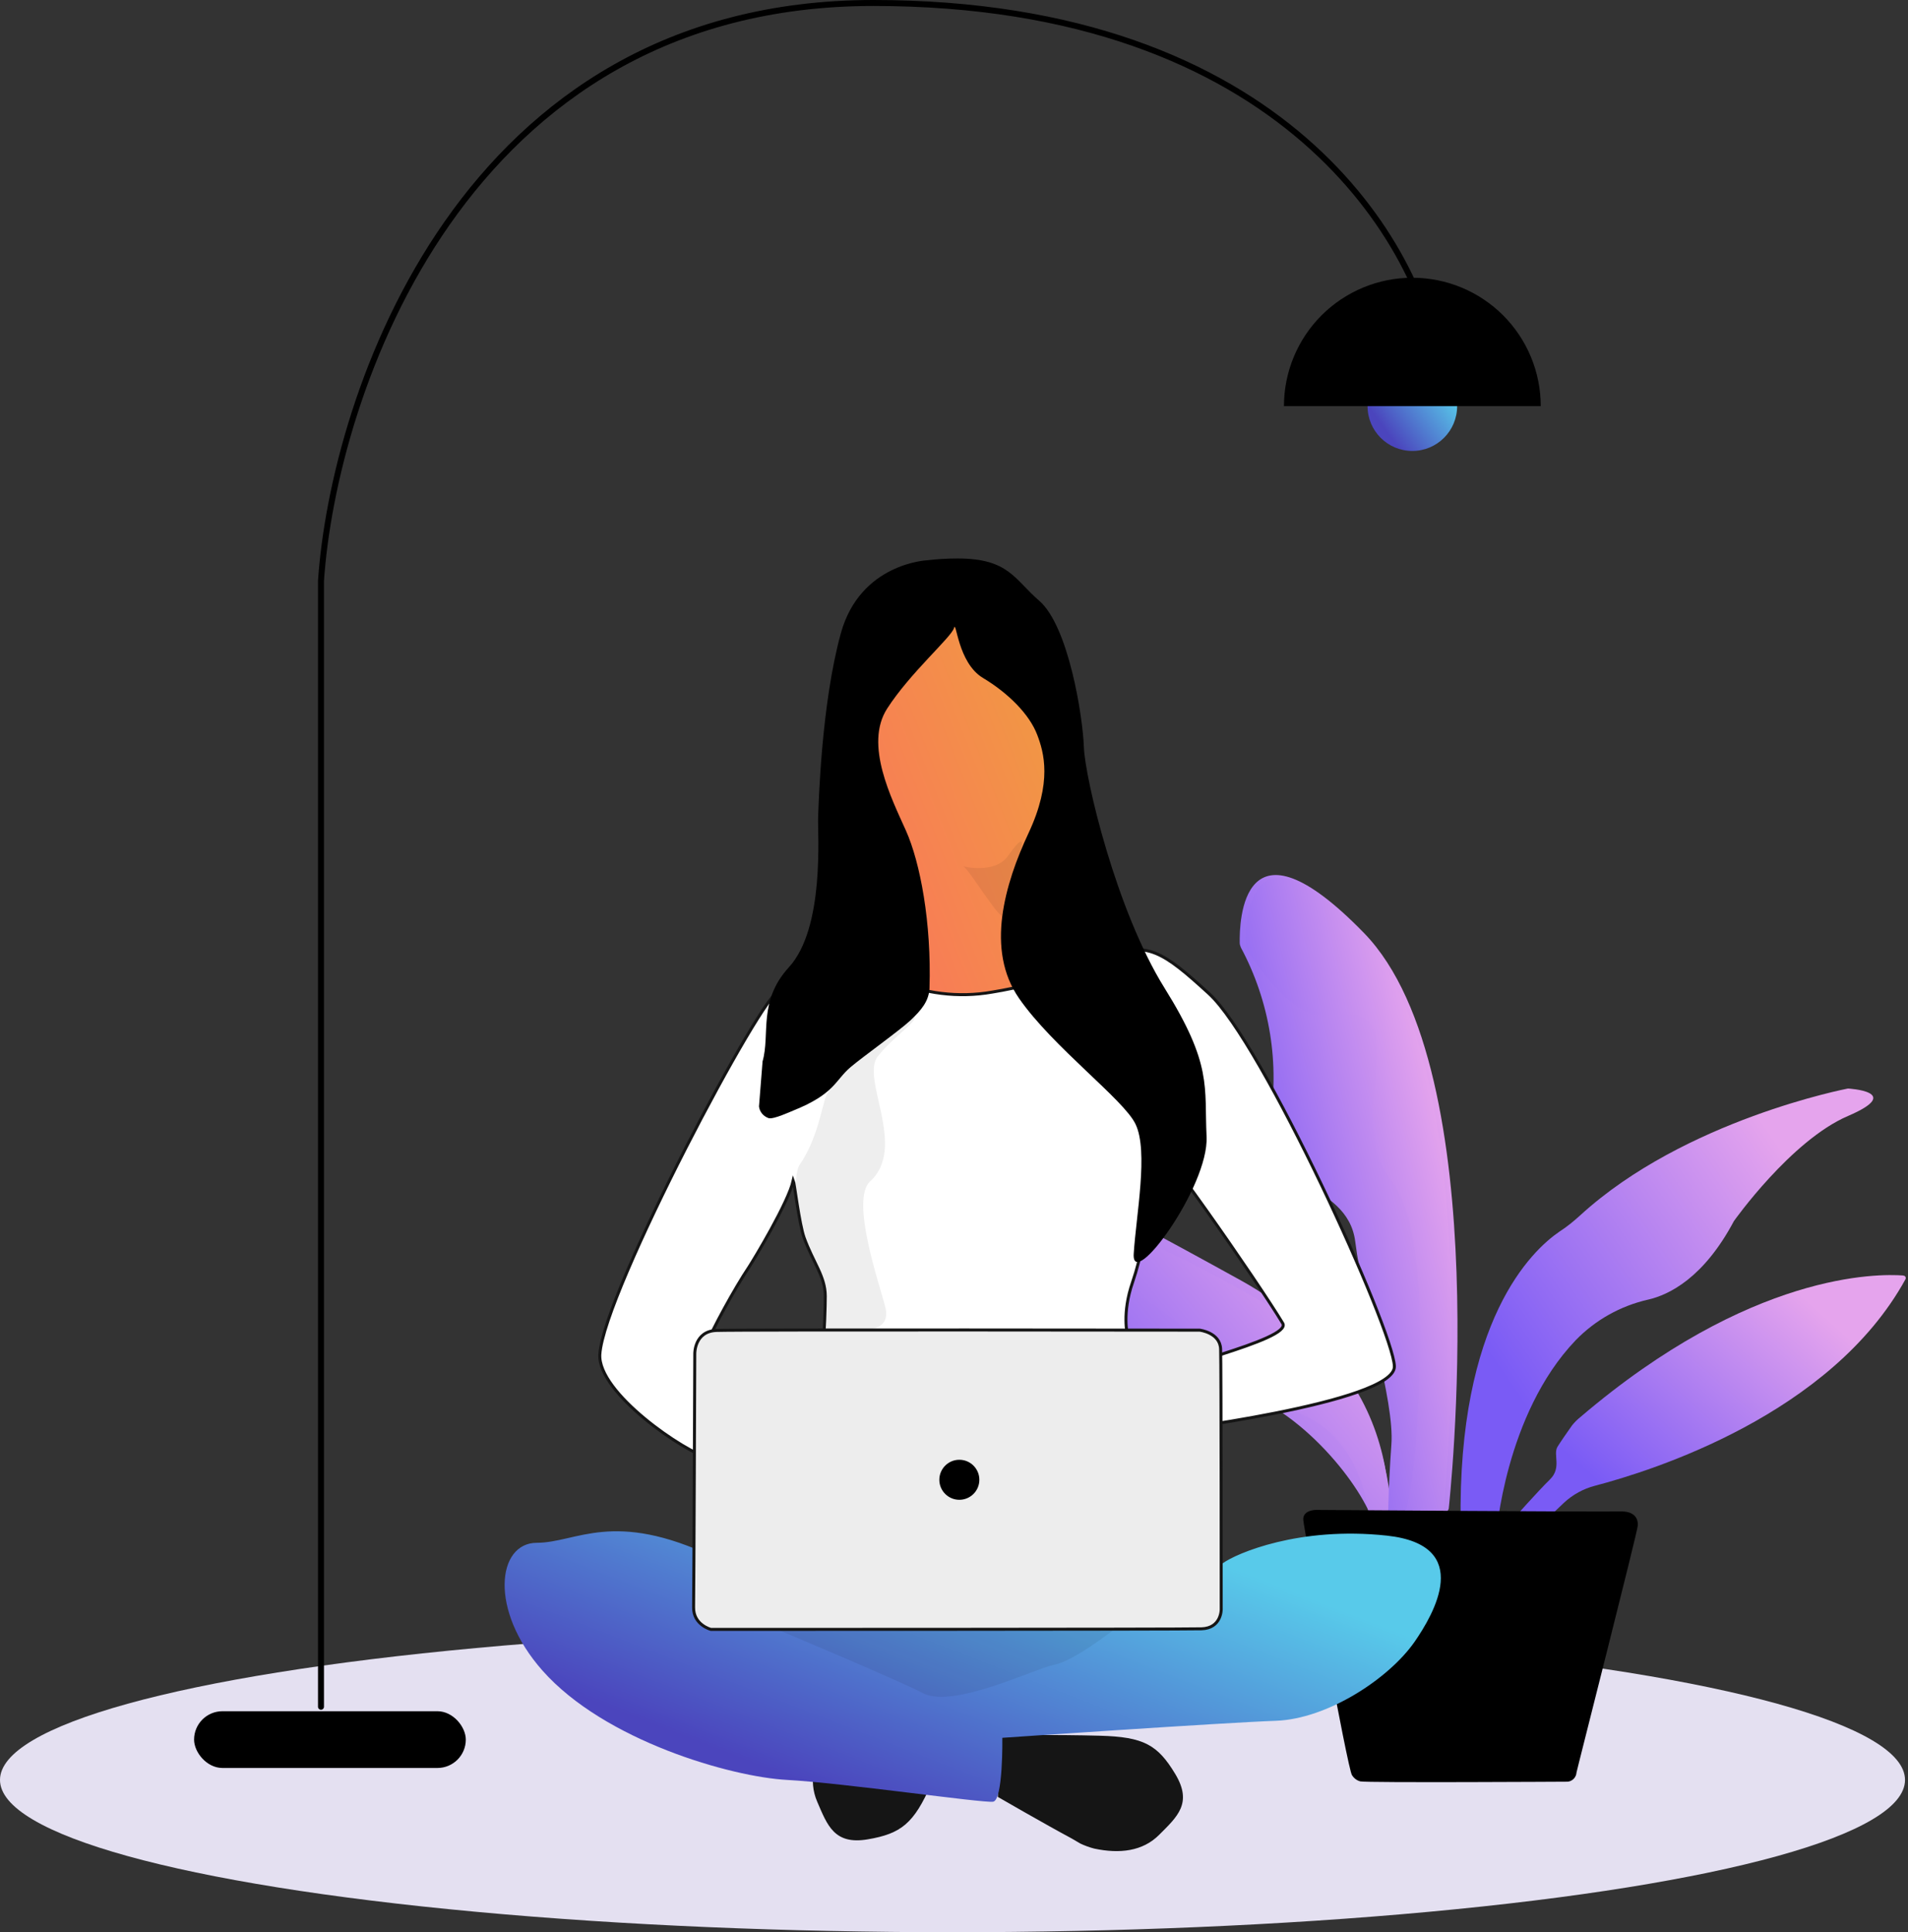 <svg width="639" height="647" viewBox="0 0 639 647" fill="none" xmlns="http://www.w3.org/2000/svg">
<rect x="0" y="0" width="639" height="647" fill="#333333" stroke="none"/>
<circle cx="473" cy="136" r="15" fill="url(#paint0_linear_108:79)"/>
<ellipse cx="319" cy="596" rx="319" ry="51" fill="#E4E0F1"/>
<path d="M465.485 526.492C465.485 526.492 477.185 462.792 415.485 428.692C353.785 394.592 350.885 394.992 338.685 391.092C331.685 388.692 324.485 393.692 332.585 403.892C340.685 414.092 336.085 416.692 352.285 421.192C368.485 425.692 370.985 445.492 379.085 450.392C387.185 455.292 394.285 456.592 419.085 467.292C441.585 476.992 460.785 504.392 460.785 514.092C460.785 523.792 482.785 526.992 482.785 526.992L465.485 526.492Z" fill="url(#paint1_linear_108:79)"/>
<path d="M463.285 527.592C463.285 527.592 478.985 468.992 424.985 437.292C370.985 405.592 352.085 405.992 341.385 402.192C335.285 399.992 352.085 407.592 359.085 416.992C366.085 426.392 364.385 424.292 377.085 431.292C391.785 439.392 397.885 447.292 406.485 448.892C418.985 451.292 415.285 464.292 436.985 474.092C456.585 482.992 459.085 506.792 459.085 515.792C459.085 524.792 478.285 527.792 478.285 527.792L463.285 527.592Z" fill="url(#paint2_linear_108:79)"/>
<path d="M517.685 508.992L523.785 503.192C526.685 500.492 530.285 498.492 534.185 497.492C553.285 492.492 613.285 473.692 638.185 428.292C638.385 427.892 638.185 427.392 637.785 427.192H637.685C637.585 427.192 637.485 427.092 637.385 427.092C629.085 426.492 586.385 425.792 529.285 474.492C528.285 475.292 527.285 476.292 526.485 477.292C525.085 479.292 522.685 482.692 521.585 484.492C520.085 487.092 523.085 491.492 519.085 495.392C515.085 499.292 506.485 508.992 506.485 508.992L513.485 514.192L517.685 508.992Z" fill="url(#paint3_linear_108:79)"/>
<path d="M485.185 505.192C485.185 505.192 501.585 358.592 456.885 312.492C415.685 270.092 415.085 309.092 415.185 315.692C415.185 316.292 415.385 316.792 415.585 317.292C425.285 335.392 428.685 356.292 425.185 376.492C420.985 397.692 451.285 394.892 453.885 415.792C456.485 436.692 467.085 468.892 465.985 483.692C464.885 498.492 464.785 512.892 464.785 512.892L481.285 513.392L485.185 505.192Z" fill="url(#paint4_linear_108:79)"/>
<path d="M483.142 506.692C483.237 506.392 483.332 505.992 483.427 505.692C484.378 496.092 497.494 357.992 456.434 313.492C417.56 271.292 416.99 309.492 417.18 316.392C417.275 317.192 417.655 317.992 418.035 318.692C420.887 323.092 433.718 342.292 445.123 340.092C476.584 334.192 448.83 373.992 465.939 395.292C479.625 412.092 475.063 470.092 474.017 484.992C473.352 493.392 472.022 501.592 470.026 509.792C469.645 511.892 470.976 513.892 472.877 514.292C472.972 514.292 473.067 514.292 473.162 514.292C473.447 514.292 473.637 514.392 473.922 514.392H476.774C478.485 514.492 480.005 513.592 480.766 511.992L483.142 506.692Z" fill="url(#paint5_linear_108:79)"/>
<path d="M501.085 514.192C501.085 514.192 503.985 473.592 527.685 448.792C534.285 441.992 542.685 437.292 551.885 435.192C558.985 433.592 570.585 427.892 580.685 408.892C580.685 408.892 599.785 381.892 618.885 373.692C637.985 365.492 618.885 364.492 618.885 364.492C618.885 364.492 564.285 374.892 529.285 406.892C527.085 408.892 524.785 410.792 522.285 412.392C513.185 418.592 488.085 441.992 489.185 510.292L501.085 514.192Z" fill="url(#paint6_linear_108:79)"/>
<path d="M548.485 510.892C548.485 510.892 549.285 505.992 542.785 506.092C537.085 506.292 440.685 505.592 440.685 505.592C440.685 505.592 436.185 505.592 436.485 508.992C436.785 512.392 451.385 592.692 452.785 594.392C453.385 595.392 454.385 596.192 455.585 596.492C457.385 596.992 525.085 596.592 525.085 596.592C526.685 596.392 527.885 595.092 527.985 593.492C527.885 593.592 548.685 511.892 548.485 510.892Z" fill="black"/>
<ellipse cx="322.5" cy="271.5" rx="36.5" ry="68.5" fill="url(#paint7_linear_108:79)"/>
<path d="M393.59 594C387.69 584.2 382.99 581.6 368.39 581.2C353.79 580.8 334.39 581 334.39 581L334.19 601.7C334.19 601.7 350.29 611 358.89 615.6C359.39 615.9 360.79 616.7 361.79 617.3C363.29 618 364.89 618.6 366.49 619C374.99 620.8 382.69 619.9 388.19 614.4C394.29 608.3 399.49 603.8 393.59 594Z" fill="#151515"/>
<path d="M283.49 575.6C282.99 576 281.69 577 280.79 577.7C279.59 578.8 278.49 580.1 277.49 581.4C272.69 588.6 270.59 596.1 273.69 603.3C277.09 611.2 279.39 617.8 290.59 615.9C301.79 614 306.09 610.6 311.89 597.3C317.69 584 324.79 565.8 324.69 565.8L305.59 557.9C305.59 557.9 290.99 569.4 283.49 575.6Z" fill="#151515"/>
<path d="M335.69 581.9C335.69 581.9 335.99 602.8 332.59 603.3C329.19 603.8 282.29 597 263.59 596C244.89 595 202.49 582.9 181.69 559.4C163.69 539.1 166.49 516.6 179.79 516.6C193.09 516.6 205.29 505.3 239.09 521.4C272.89 537.5 308.69 540.2 328.79 538.6C348.89 537 405.19 526.6 409.59 523.4C413.99 520.2 435.09 511 464.49 514.2C493.89 517.4 479.99 540.7 473.79 549.7C465.09 562.2 444.49 575.6 427.29 576.2C410.09 576.8 335.69 581.9 335.69 581.9Z" fill="url(#paint8_linear_108:79)"/>
<path d="M404.89 332.7C389.49 318.6 384.29 315.2 370.79 320C357.29 324.8 350.69 329.2 332.29 332.2C320.99 334.2 309.29 332.7 298.79 328.1L260.89 331.9C256.09 331.3 202.19 432.5 200.89 453.5C200.09 466.4 229.39 486.3 237.59 488.3C240.89 489.1 246.79 457.3 248.69 454.4L236.39 450.6C238.59 445.1 245.99 431.5 250.89 424.2C252.39 421.9 264.09 402.6 265.69 395.2C265.99 395.9 267.69 409.9 269.29 414.4C272.29 422.7 276.39 427.4 276.39 434C276.39 440.6 275.59 466.8 270.79 478.6C265.99 490.4 258.99 517.7 258.99 517.7L380.19 517C380.19 517 375.79 464.9 377.59 447C377.59 447 375.69 439.8 379.29 429.4C385.19 412.2 386.89 386.6 385.89 382.6C384.39 376.3 421.49 429.6 429.59 443.1C432.99 448.7 386.89 458.6 383.09 462.9C379.09 467.4 386.99 479.6 386.99 479.6C386.99 479.6 467.39 469.8 466.99 457.5C466.59 445.2 422.79 349 404.89 332.7Z" fill="white" stroke="#151515"/>
<path d="M310.59 187.6C310.59 187.6 288.09 188.5 281.59 212.1C275.09 235.7 274.19 268.6 273.99 273.7C273.79 279.1 276.29 310.7 264.19 323.9C253.79 335.3 257.99 346.3 255.39 355.4L254.19 370.5C254.39 372.3 255.69 373.8 257.39 374.4C258.99 374.9 264.59 372.3 265.59 371.9C279.59 366.3 279.59 361.8 284.89 357.3C289.29 353.6 301.39 345 304.99 341.6C308.59 338.2 311.09 335.2 311.29 330.9C311.99 309 308.19 288.8 303.39 278.1C298.59 267.4 289.39 249.3 297.09 237.3C304.79 225.3 318.69 213.3 319.49 210.3C320.29 207.3 320.69 221.9 329.19 227C337.69 232.1 344.79 239.2 347.39 246.1C349.59 251.9 352.49 261.8 344.49 278.9C336.49 296 329.99 318 341.29 334.3C352.59 350.6 376.39 368.2 380.29 376.4C384.69 385.5 380.49 406.9 379.69 419.8C378.89 432.7 404.89 397.4 404.09 380.6C403.29 363.8 406.09 356.6 389.99 330.8C373.89 305 363.39 260.8 362.99 250.1C362.59 239.4 357.79 209.7 348.09 201.2C339.69 194 337.89 187 320.69 187C317.29 187 313.89 187.2 310.59 187.6Z" fill="black"/>
<path opacity="0.07" d="M259.29 545.2L372.89 545.8C372.89 545.8 359.59 556.2 353.19 557.4C346.79 558.6 319.39 572.2 309.19 567C301.99 563.1 259.29 545.2 259.29 545.2Z" fill="black"/>
<path opacity="0.07" d="M322.59 290.1C322.59 290.1 333.19 292.8 337.59 286.6C347.49 272.6 338.49 293.7 338.49 293.7C338.49 293.7 335.59 301.9 335.79 306C335.99 310.1 324.39 290.7 322.59 290.1Z" fill="black"/>
<path opacity="0.07" d="M280.19 362.1C278.89 363.7 276.99 365 275.99 369.1C274.29 375.7 272.49 383.1 267.89 389.9C265.19 393.9 266.69 409.4 271.19 419.2C272.49 422 276.49 429.3 276.39 431L276.09 445.2H288.29C288.29 445.2 298.69 446.3 296.49 437.7C294.59 430.1 284.69 401.8 291.39 395.6C303.99 384.1 288.09 361.1 293.99 353.7C299.09 347.3 306.39 342.7 306.39 340.6C306.39 339.8 304.49 342.4 303.19 343.3C300.69 345.1 299.39 346.5 297.29 347.9C294.99 349.4 291.49 351.9 289.19 353.6C285.89 356.1 282.89 358.9 280.19 362.1Z" fill="black"/>
<path d="M232.69 453.2C232.69 453.2 232.59 445.8 239.89 445.5C247.19 445.2 401.79 445.4 401.79 445.4C401.79 445.4 408.59 446.2 408.79 451.7C408.99 457.2 408.99 538.9 408.99 538.9C408.99 538.9 409.09 545.2 402.39 545.4C395.69 545.6 238.09 545.6 238.09 545.6C238.09 545.6 232.19 544.1 232.29 538.2C232.39 532.3 232.69 453.2 232.69 453.2Z" fill="#EDEDED" stroke="#151515"/>
<circle cx="321.29" cy="495.5" r="6.7" fill="black"/>
<path d="M107.5 571.5V194.5C111.667 132.833 154.5 1 292.5 1C430.5 1 476.333 82.667 482 123.5" stroke="black" stroke-width="2" stroke-linecap="round"/>
<rect x="65" y="573" width="91" height="19" rx="9.5" fill="black"/>
<path d="M516 136C516 130.353 514.888 124.762 512.727 119.545C510.566 114.328 507.399 109.587 503.406 105.594C499.413 101.601 494.672 98.434 489.455 96.273C484.238 94.112 478.647 93 473 93C467.353 93 461.762 94.112 456.545 96.273C451.328 98.434 446.587 101.601 442.594 105.594C438.601 109.587 435.434 114.328 433.273 119.545C431.112 124.762 430 130.353 430 136L473 136H516Z" fill="black"/>
<defs>
<linearGradient id="paint0_linear_108:79" x1="476.071" y1="117.972" x2="455.789" y2="133.101" gradientUnits="userSpaceOnUse">
<stop stop-color="#58CAEA"/>
<stop offset="1" stop-color="#4B45BD"/>
</linearGradient>
<linearGradient id="paint1_linear_108:79" x1="421.636" y1="376.722" x2="326.801" y2="456.423" gradientUnits="userSpaceOnUse">
<stop stop-color="#E5A4ED"/>
<stop offset="1" stop-color="#7A5BF5"/>
</linearGradient>
<linearGradient id="paint2_linear_108:79" x1="423.329" y1="389.094" x2="336.227" y2="460.371" gradientUnits="userSpaceOnUse">
<stop stop-color="#E5A4ED"/>
<stop offset="1" stop-color="#7A5BF5"/>
</linearGradient>
<linearGradient id="paint3_linear_108:79" x1="585.865" y1="418.152" x2="524.771" y2="486.991" gradientUnits="userSpaceOnUse">
<stop stop-color="#E5A4ED"/>
<stop offset="1" stop-color="#7A5BF5"/>
</linearGradient>
<linearGradient id="paint4_linear_108:79" x1="459.118" y1="270.756" x2="386.774" y2="288.616" gradientUnits="userSpaceOnUse">
<stop stop-color="#E5A4ED"/>
<stop offset="1" stop-color="#7A5BF5"/>
</linearGradient>
<linearGradient id="paint5_linear_108:79" x1="458.726" y1="271.686" x2="389.874" y2="287.76" gradientUnits="userSpaceOnUse">
<stop stop-color="#E5A4ED"/>
<stop offset="1" stop-color="#7A5BF5"/>
</linearGradient>
<linearGradient id="paint6_linear_108:79" x1="572.412" y1="349.383" x2="473.763" y2="417.326" gradientUnits="userSpaceOnUse">
<stop stop-color="#E5A4ED"/>
<stop offset="1" stop-color="#7A5BF5"/>
</linearGradient>
<linearGradient id="paint7_linear_108:79" x1="330.076" y1="189.432" x2="264.114" y2="215.649" gradientUnits="userSpaceOnUse">
<stop stop-color="#F19744"/>
<stop offset="1" stop-color="#F87C56"/>
</linearGradient>
<linearGradient id="paint8_linear_108:79" x1="357.871" y1="503.604" x2="314.839" y2="614.715" gradientUnits="userSpaceOnUse">
<stop stop-color="#58CAEA"/>
<stop offset="1" stop-color="#4B45BD"/>
</linearGradient>
</defs>
</svg>
